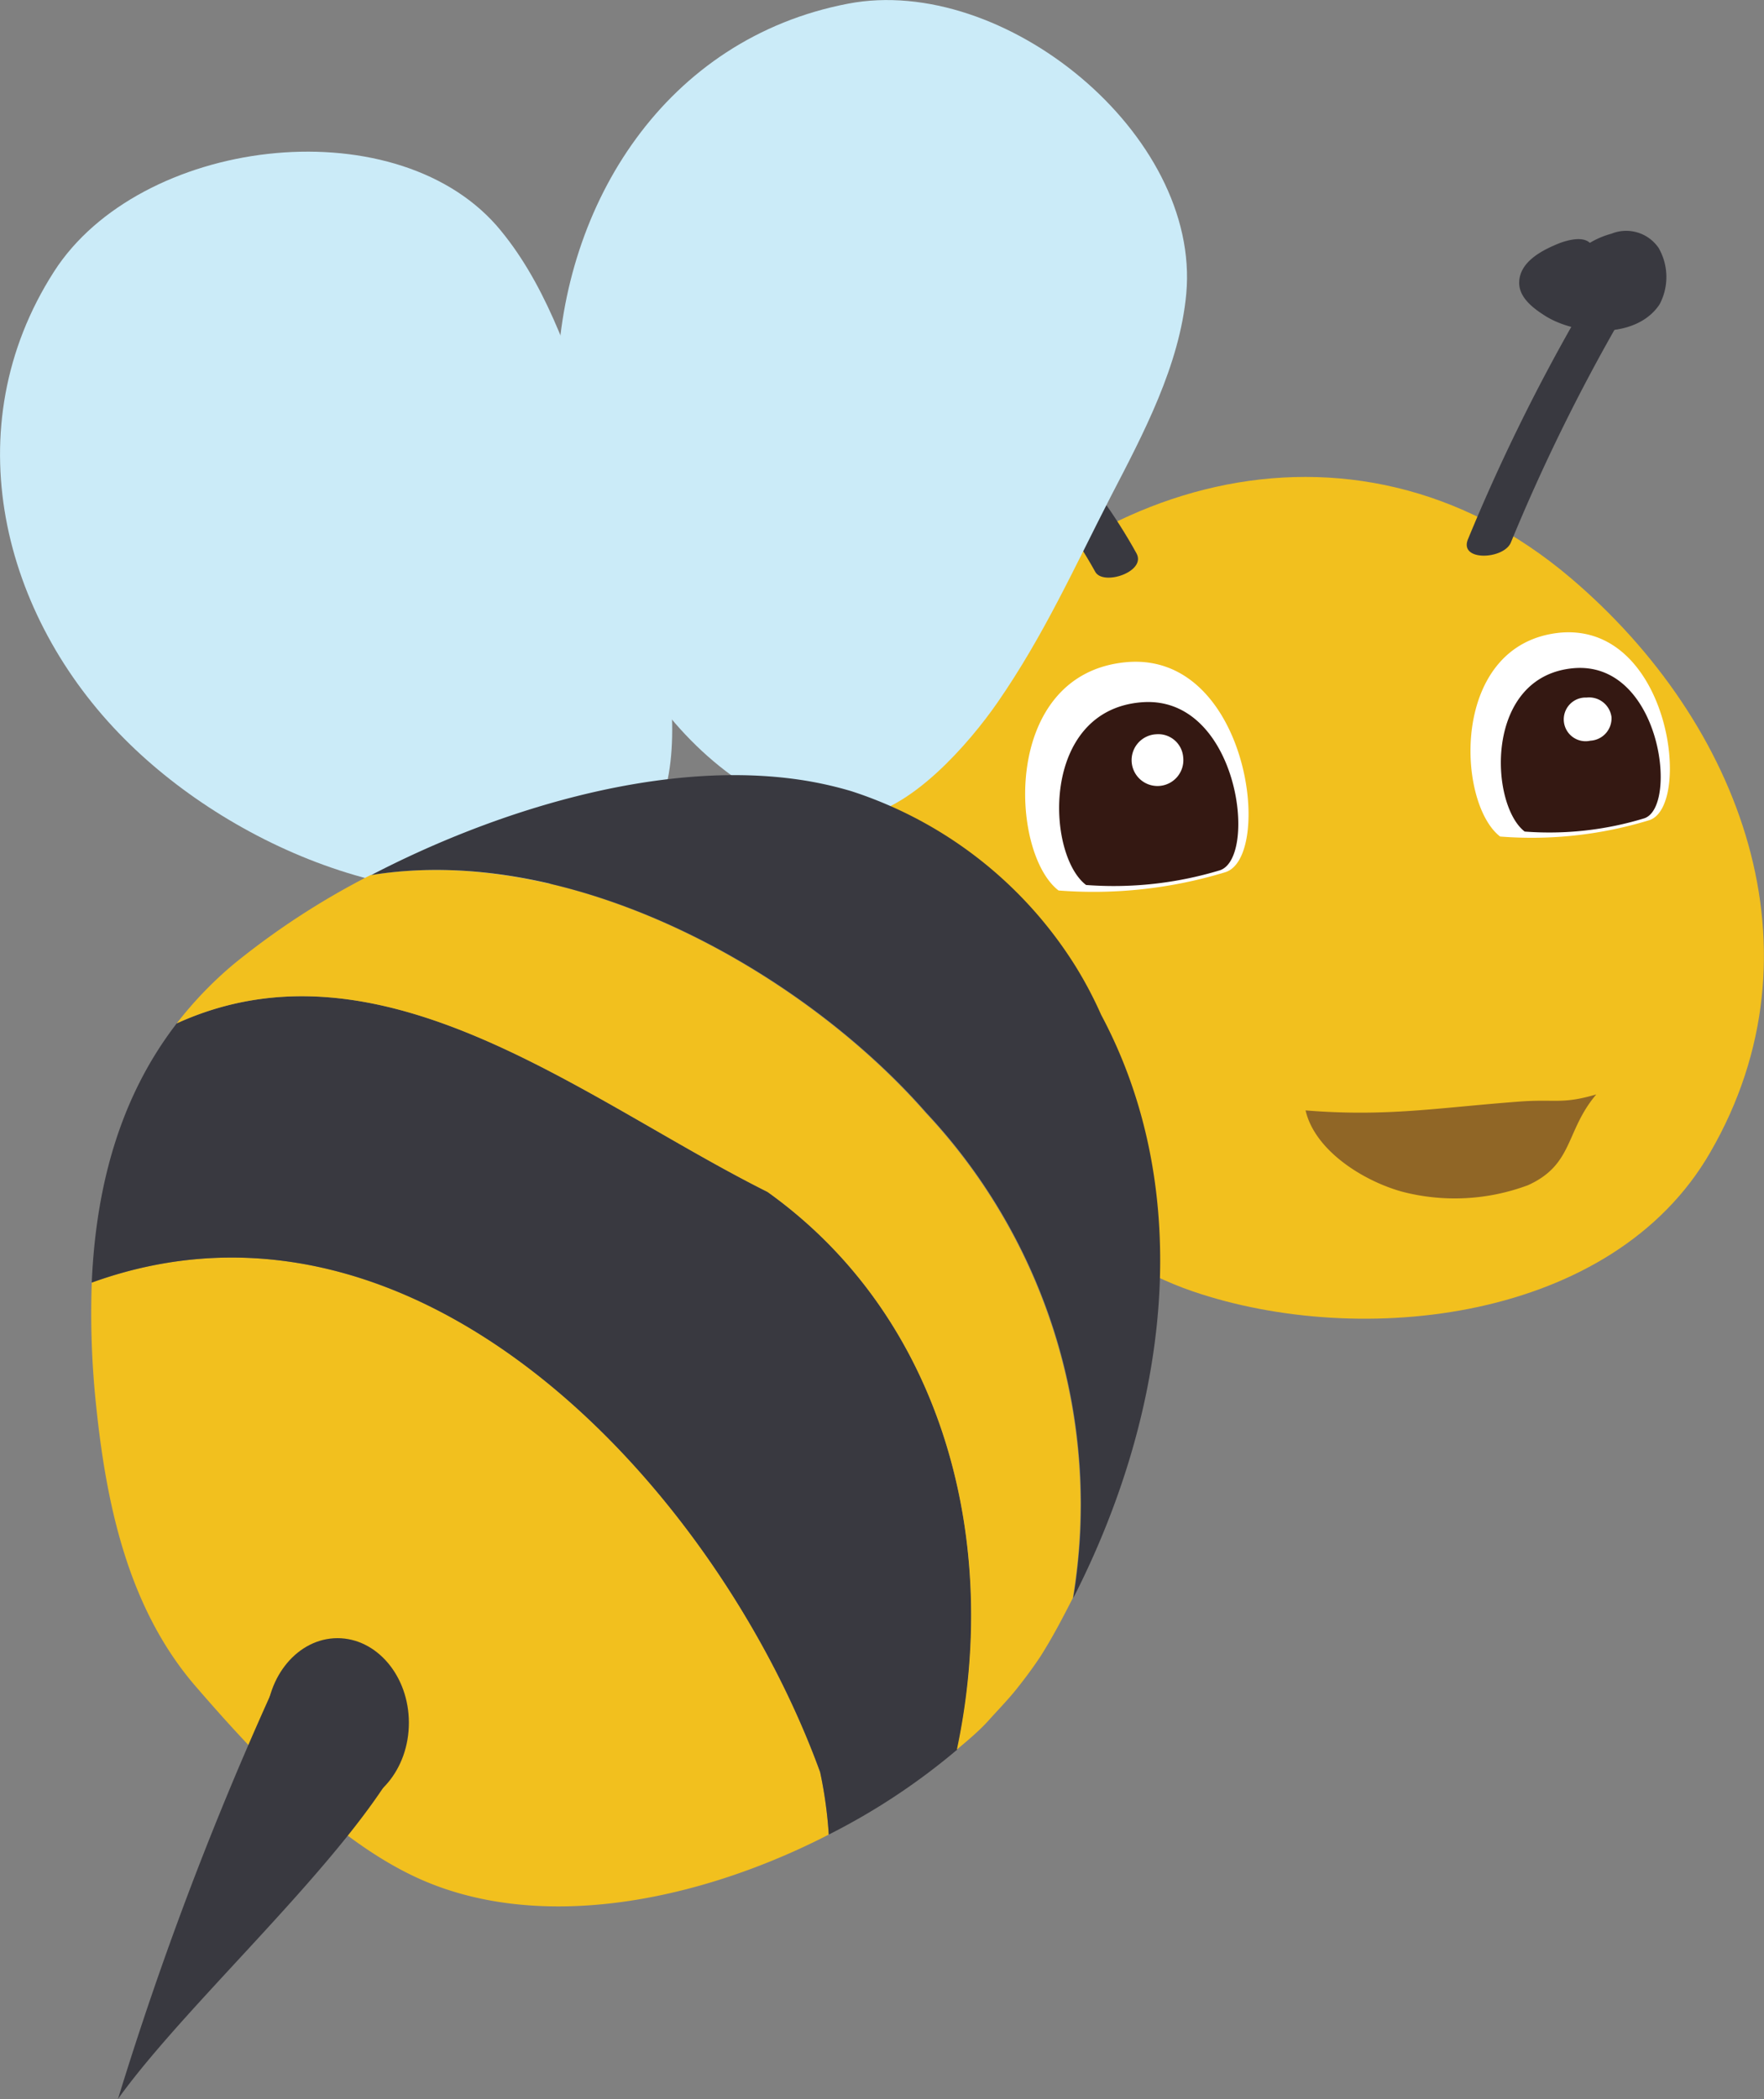 <svg xmlns="http://www.w3.org/2000/svg" width="96.12" height="114.36" viewBox="0 0 96.12 114.36">
  <rect x="0" y="0" width="96.12" height="114.36" fill="#808080" stroke="none"/>
  <defs>
    <style>
      .cls-1 {
        fill: #f2c01e;
      }

      .cls-2 {
        fill: #906626;
      }

      .cls-3 {
        fill: #fff;
      }

      .cls-4 {
        fill: #341812;
      }

      .cls-5 {
        fill: #cbebf8;
      }

      .cls-6 {
        fill: #393940;
      }
    </style>
  </defs>
  <title>Asset 13animals3</title>
  <g id="Layer_2" data-name="Layer 2">
    <g id="Layer_1-2" data-name="Layer 1">
      <g>
        <path class="cls-1" d="M85.59,31.49C94.9,39.4,99.53,51.81,93.2,62.76,87.89,72,74.17,73.48,65,70.35c-11.4-3.88-22.79-21.27-15.25-32.24C57.9,26.19,73.65,21.34,85.59,31.49Z"/>
        <path class="cls-2" d="M71.14,60.49c4.44.36,7.22-.15,11.64-.48,2-.15,2.32.16,4.2-.39-1.69,2-1.23,3.81-3.71,4.94a11.39,11.39,0,0,1-6.86.36c-2.11-.58-4.76-2.23-5.27-4.43Z"/>
        <g>
          <path class="cls-3" d="M81.74,45.57a21.86,21.86,0,0,0,8.13-.89C92.22,43.92,91,34,85.07,34.46,79,35,79.34,43.72,81.74,45.57Z"/>
          <path class="cls-4" d="M83.08,45.3a17.72,17.72,0,0,0,6.51-.72c1.89-.61.9-8.58-3.84-8.18C80.86,36.83,81.16,43.82,83.08,45.3Z"/>
          <path class="cls-3" d="M87.81,39.06a1.22,1.22,0,0,1-1.15,1.29A1.19,1.19,0,1,1,86.45,38,1.23,1.23,0,0,1,87.81,39.06Z"/>
        </g>
        <g>
          <path class="cls-3" d="M57.68,48.51a24.61,24.61,0,0,0,9.1-1c2.63-.86,1.25-12-5.38-11.44C54.56,36.67,55,46.45,57.68,48.51Z"/>
          <path class="cls-4" d="M59.18,48.21a19.94,19.94,0,0,0,7.29-.8c2.11-.69,1-9.61-4.3-9.15C56.69,38.73,57,46.55,59.18,48.21Z"/>
          <path class="cls-3" d="M64.47,41.23A1.41,1.41,0,1,1,63,40,1.36,1.36,0,0,1,64.47,41.23Z"/>
        </g>
        <path class="cls-5" d="M31.88,47.56c-8.35,3.21-19-1.17-25.1-7.31C.13,33.59-2.52,23.32,2.94,14.8c4.66-7.27,18.39-9,24.11-2.52,2.6,3,3.93,7,5.19,10.61,1.43,4.15,3,7.85,3.89,12.17.57,2.71,1,7.54-.76,9.86Z"/>
        <path class="cls-6" d="M50.82,19.66c3,3.76,6.5,7.23,8.86,11.49.43.78,2.79,0,2.25-1-2.35-4.27-5.81-7.74-8.86-11.5-.58-.71-2.93.17-2.25,1Z"/>
        <path class="cls-6" d="M86,17.14a103.78,103.78,0,0,0-6,12.21c-.54,1.24,1.91,1.14,2.32.22a102.24,102.24,0,0,1,6-12.21c.68-1.12-1.8-1.07-2.32-.22Z"/>
        <path class="cls-6" d="M90.38,13.51a2.14,2.14,0,0,0-2.57-.78,4.68,4.68,0,0,0-1.18.5s0,0,0,0c-.39-.37-1.19-.15-1.61,0-.91.36-2.24,1-2.24,2.18,0,.84.83,1.43,1.47,1.83,1.73,1.05,4.93,1.23,6.18-.66A3.18,3.18,0,0,0,90.38,13.51Z"/>
        <path class="cls-6" d="M58.07,23.6a4.77,4.77,0,0,0-3.87-.33,2.45,2.45,0,0,0-1.52,2.1,3.07,3.07,0,0,0,.85,2.21,3.16,3.16,0,0,0,3,.79c1.27-.23,4.69-2.68,2.48-3.94-1.67-.94-4.14-.38-5.66.58a2.48,2.48,0,0,0-1.26,2.31,2.27,2.27,0,0,0,1.94,2c2,.35,4.12-1.77,4.44-3.63.54-3.07-4.33-2.32-5.76-1.36a2.43,2.43,0,0,0-1.12,2.78,2.65,2.65,0,0,0,2.17,1.78c1.83.27,2.92-1.32,3.18-2.89.21-1.21-2.29-.89-2.46.19a3.85,3.85,0,0,1-.25.88c-.07.17-.31.32,0,.14,0,0,.5-.09.24-.06,0,0,.4.07.18,0s.15.11-.09,0c0,0-.28-.23-.18-.13a1.38,1.38,0,0,1-.44-.91.89.89,0,0,1,.23-.57,2.68,2.68,0,0,1,1.4-.29c.28,0,.35.06.42.24.18.53-.26,1.24-.69,1.72a1.67,1.67,0,0,1-.63.45c.4-.17-.23,0,.23-.06-.28,0,.26,0,0,0,.19,0,.06,0,0-.08a1.17,1.17,0,0,1-.3-.83c0-.21,0-.07.11-.31-.12.21,0,0,0-.05s-.14.1.11-.09c0,0,.3-.19,0,0l.25-.13c.05,0,.36-.15.05,0a1.4,1.4,0,0,1,.29-.09c.09,0,.68-.15.36-.1.23,0,.47,0,.7-.06s-.25,0,.07,0l.27,0,.25,0c-.29-.06,0,0,0,0,.25.08-.08-.09.17.1-.18-.14-.07-.08,0,0s0,0,0-.14c0,.23,0,.06,0,.13s.14-.17,0,.06l-.21.22-.5.39c-.32.23.15-.07-.17.09s.23-.06-.11,0c-.17.05.22,0-.11,0,.18,0-.18-.09-.14-.07a1.61,1.61,0,0,1-.58-.66c.06.11-.08-.21-.1-.27a2.77,2.77,0,0,1-.1-.5c0,.13,0-.25,0-.33s.13-.27,0-.11c.17-.24-.12,0,0,0-.3.14-.09,0,0,0-.41.1.18,0-.13,0a4,4,0,0,1,1.58.48c1,.46,2.82-1,1.41-1.62Z"/>
        <path class="cls-5" d="M42.37,43.74c-8.08-3.85-12.21-14.57-12-23.24C30.65,11.09,36.28,2.1,46.21.2,54.7-1.43,65.43,7.32,64.64,16c-.36,3.91-2.34,7.63-4.12,11.06-2,3.9-3.65,7.57-6.16,11.2-1.58,2.28-4.77,5.93-7.68,6.24Z"/>
        <path class="cls-1" d="M5,69.87a47.56,47.56,0,0,0,.24,6.72C5.8,82,7,87.66,10.7,91.91c3.2,3.7,7.35,8.15,11.81,10.28,6.64,3.18,15.45,1.45,22.65-2.25a23.54,23.54,0,0,0-.47-3.4C39.15,81.3,22.91,63.39,5,69.87Z"/>
        <path class="cls-6" d="M41.82,64.93c-10-5-21-14.27-32.19-9.18-3.15,4.08-4.41,9-4.63,14.12C22.91,63.39,39.15,81.3,44.69,96.54a23.54,23.54,0,0,1,.47,3.4,35.71,35.71,0,0,0,7-4.63C54.52,84.14,51.52,71.86,41.82,64.93Z"/>
        <path class="cls-1" d="M50.44,60.62c-6.73-7.69-19.25-14.73-30.25-12.95a41.92,41.92,0,0,0-7.43,4.83,20.77,20.77,0,0,0-3.13,3.25c11.18-5.09,22.23,4.2,32.19,9.18,9.7,6.93,12.7,19.21,10.32,30.38.61-.52,1.2-1,1.73-1.59S54.93,92.59,55.4,92s.9-1.17,1.29-1.76c.64-1,1.22-2.11,1.77-3.19A31.21,31.21,0,0,0,50.44,60.62Z"/>
        <path class="cls-6" d="M60,55.28a21.82,21.82,0,0,0-1.38-2.62A22.62,22.62,0,0,0,46.39,43.1,20.45,20.45,0,0,0,43,42.4c-7.36-.89-16,1.75-22.77,5.27,11-1.78,23.52,5.26,30.25,12.95a31.21,31.21,0,0,1,8,26.44C63.68,76.88,65.19,65,60,55.28Z"/>
        <g>
          <path class="cls-6" d="M15.19,91.34a186.09,186.09,0,0,0-8.76,23C10.26,109,19,101.27,22,95.52Z"/>
          <path class="cls-6" d="M22.28,93.85c0,2.54-1.74,4.61-3.89,4.61s-3.88-2.07-3.88-4.61,1.74-4.61,3.88-4.61S22.28,91.3,22.28,93.85Z"/>
        </g>
      </g>
    </g>
  </g>
</svg>
